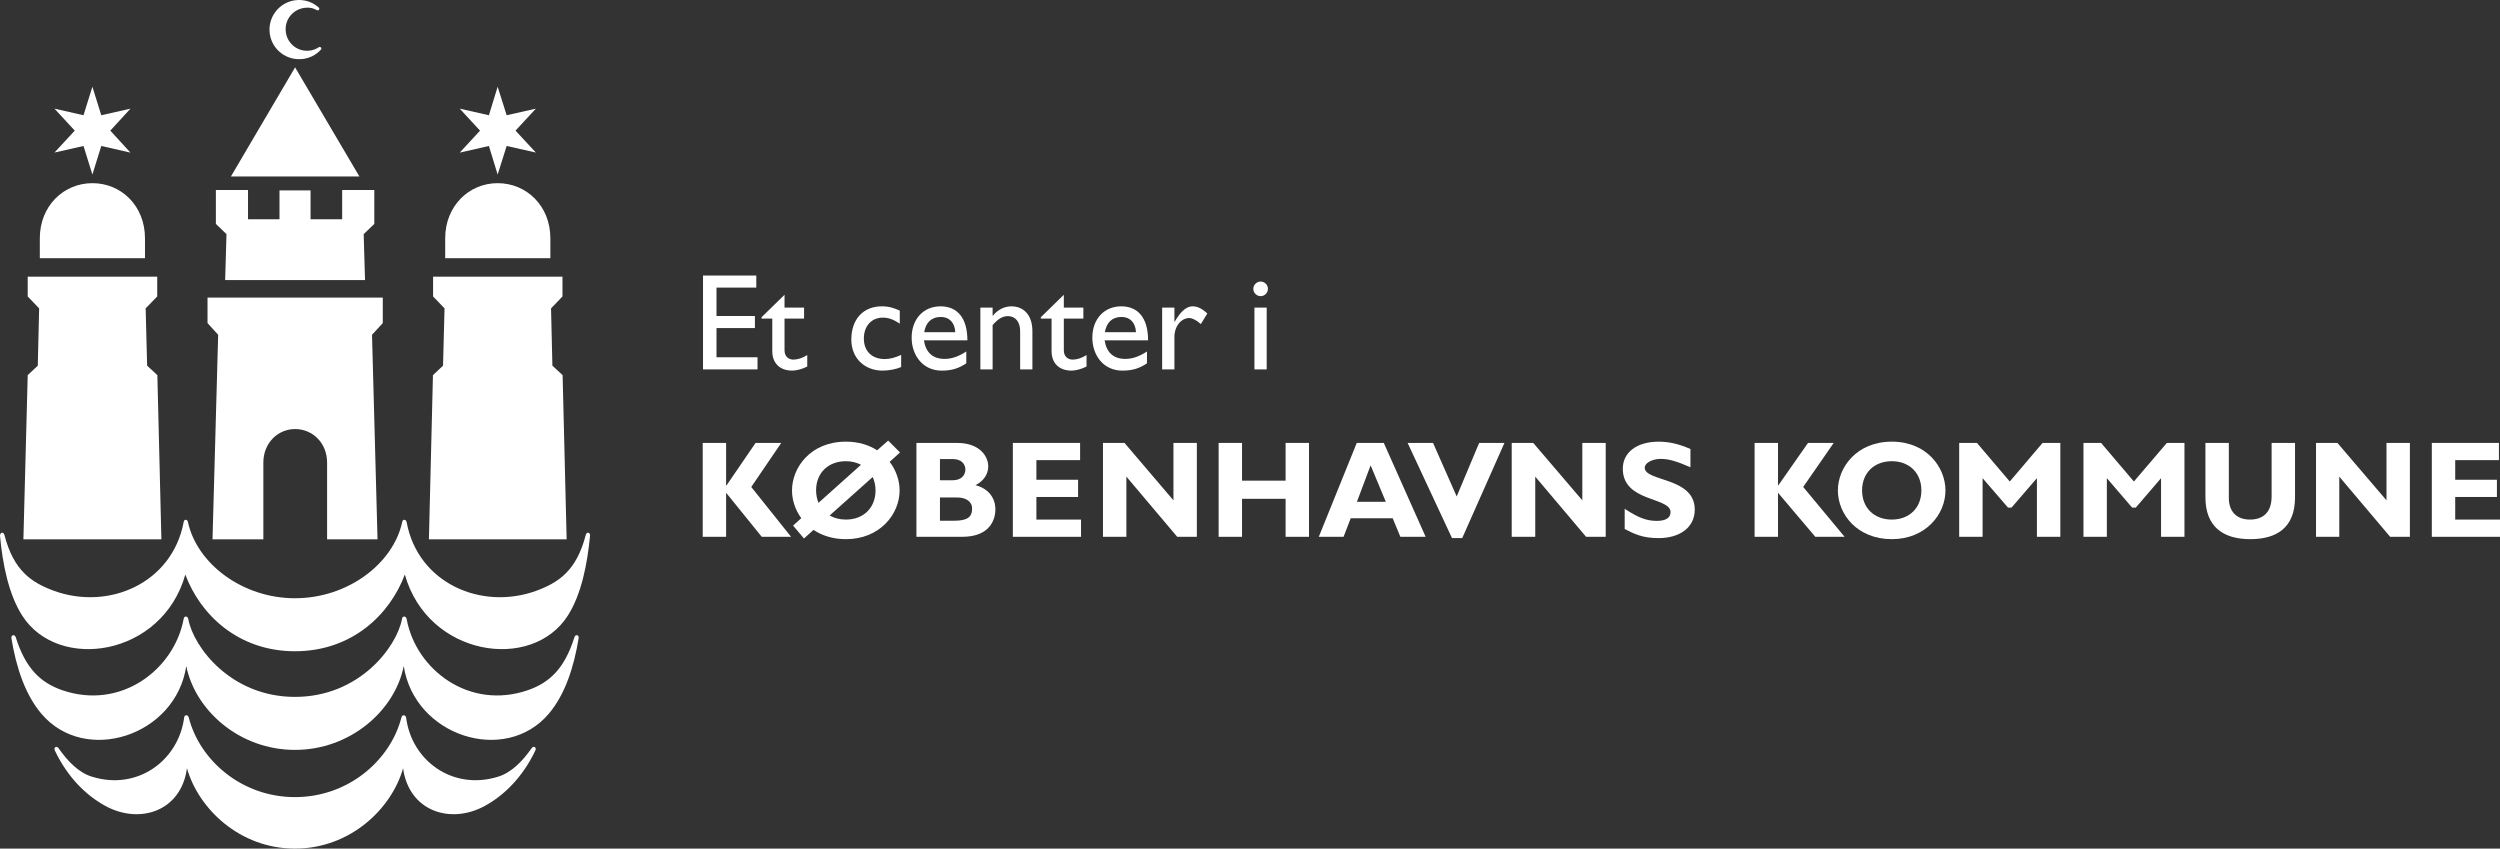 <?xml version="1.0" encoding="utf-8"?>
<!-- Generator: Adobe Illustrator 15.0.0, SVG Export Plug-In . SVG Version: 6.00 Build 0)  -->
<!DOCTYPE svg PUBLIC "-//W3C//DTD SVG 1.1//EN" "http://www.w3.org/Graphics/SVG/1.1/DTD/svg11.dtd">
<svg version="1.1" xmlns="http://www.w3.org/2000/svg" xmlns:xlink="http://www.w3.org/1999/xlink" x="0px" y="0px"
	 width="181.529px" height="61.619px" viewBox="0 0 181.529 61.619" enable-background="new 0 0 181.529 61.619"
	 xml:space="preserve">
<rect x="0" y="0" width="181.529" height="61.619" fill="#333333" stroke="none"/>
<g id="Lag_1">
	<polyline fill="#FFFFFF" points="54.55,35.36 57.441,38.978 55.312,38.978 52.724,35.78 52.724,38.978 51.025,38.978 
		51.025,32.161 52.724,32.161 52.724,35.247 52.753,35.247 54.863,32.161 56.728,32.161 54.55,35.36 	"/>
	<path fill="#FFFFFF" d="M70.83,35.228c0.567-0.277,0.928-0.785,0.928-1.357c0-0.762-0.645-1.709-2.256-1.709h-2.959v6.816h3.32
		c1.993,0,2.413-1.216,2.413-1.996C72.276,36.18,71.797,35.481,70.83,35.228 M68.252,33.411v-0.079h0.928
		c0.654,0,0.918,0.391,0.918,0.762c0,0.377-0.264,0.778-0.918,0.778h-0.928V33.411 M69.258,37.812h-1.006v-1.689h1.25
		c0.625,0,1.084,0.283,1.084,0.804C70.586,37.547,70.244,37.812,69.258,37.812z"/>
	<polyline fill="#FFFFFF" points="78.496,38.978 73.545,38.978 73.545,32.161 78.428,32.161 78.428,33.411 75.254,33.411 
		75.254,34.836 78.281,34.836 78.281,36.086 75.254,36.086 75.254,37.728 78.496,37.728 78.496,38.978 	"/>
	<polyline fill="#FFFFFF" points="181.529,38.978 176.578,38.978 176.578,32.161 181.451,32.161 181.451,33.411 178.277,33.411 
		178.277,34.836 181.305,34.836 181.305,36.086 178.277,36.086 178.277,37.728 181.529,37.728 181.529,38.978 	"/>
	<polyline fill="#FFFFFF" points="95.049,38.978 93.35,38.978 93.35,36.219 90.186,36.219 90.186,38.978 88.487,38.978 
		88.487,32.161 90.186,32.161 90.186,34.901 93.35,34.901 93.35,32.161 95.049,32.161 95.049,38.978 	"/>
	<path fill="#FFFFFF" d="M103.518,38.978h-1.836l-0.557-1.348h-3.047l-0.519,1.348h-1.799l2.756-6.816h1.964L103.518,38.978
		 M99.523,33.788l-0.996,2.65h2.1L99.523,33.788z"/>
	<polyline fill="#FFFFFF" points="106.174,39.071 105.432,39.071 102.209,32.161 104.055,32.161 105.773,36.048 107.404,32.161 
		109.24,32.161 106.174,39.071 	"/>
	<polyline fill="#FFFFFF" points="116.594,38.978 115.168,38.978 111.477,34.608 111.477,38.978 109.768,38.978 109.768,32.161 
		111.33,32.161 114.895,36.331 114.895,32.161 116.594,32.161 116.594,38.978 	"/>
	<polyline fill="#FFFFFF" points="174.986,38.978 173.551,38.978 169.859,34.608 169.859,38.978 168.17,38.978 168.17,32.161 
		169.723,32.161 173.287,36.331 173.287,32.161 174.986,32.161 174.986,38.978 	"/>
	<polyline fill="#FFFFFF" points="86.905,38.978 85.479,38.978 81.788,34.608 81.788,38.978 80.089,38.978 80.089,32.161 
		81.651,32.161 85.206,36.331 85.206,32.161 86.905,32.161 86.905,38.978 	"/>
	<path fill="#FFFFFF" d="M122.746,33.929c-0.996-0.438-1.582-0.608-2.158-0.608c-0.615,0-1.162,0.296-1.162,0.638
		c0,1.032,3.633,0.664,3.633,3.043c0,1.31-1.104,2.071-2.627,2.071c-1.191,0-1.777-0.313-2.461-0.661v-1.468
		c0.986,0.647,1.582,0.879,2.334,0.879c0.654,0,0.996-0.231,0.996-0.631c0-1.123-3.467-0.713-3.467-3.159
		c0-1.181,1.016-1.962,2.598-1.962c0.762,0,1.455,0.16,2.314,0.531V33.929"/>
	<polyline fill="#FFFFFF" points="130.932,35.36 133.939,38.978 131.811,38.978 129.104,35.78 129.104,38.978 127.404,38.978 
		127.404,32.161 129.104,32.161 129.104,35.247 129.123,35.247 131.283,32.161 133.148,32.161 130.932,35.36 	"/>
	<path fill="#FFFFFF" d="M137.367,39.149c-2.5,0-3.916-1.797-3.916-3.541c0-1.65,1.348-3.539,3.916-3.539s3.896,1.898,3.896,3.539
		C141.264,37.356,139.818,39.149,137.367,39.149 M137.367,33.489c-1.299,0-2.158,0.869-2.158,2.119s0.859,2.119,2.158,2.119
		c1.289,0,2.148-0.869,2.148-2.119S138.656,33.489,137.367,33.489z"/>
	<polyline fill="#FFFFFF" points="148.314,32.161 149.604,32.161 149.604,38.978 147.904,38.978 147.904,34.72 146.059,36.858 
		145.805,36.858 143.959,34.72 143.959,38.978 142.26,38.978 142.26,32.161 143.549,32.161 145.932,34.964 148.314,32.161 	"/>
	<polyline fill="#FFFFFF" points="157.338,32.161 158.617,32.161 158.617,38.978 156.918,38.978 156.918,34.72 155.082,36.858 
		154.818,36.858 152.982,34.72 152.982,38.978 151.283,38.978 151.283,32.161 152.563,32.161 154.945,34.964 157.338,32.161 	"/>
	<path fill="#FFFFFF" d="M166.646,32.161v3.945c0,2.262-1.387,3.043-3.254,3.043c-1.982,0-3.252-0.918-3.252-3.033v-3.955h1.699v4
		c0,0.977,0.557,1.566,1.533,1.566c0.898,0,1.574-0.469,1.574-1.689v-3.877H166.646"/>
	<path fill="#FFFFFF" d="M65.351,32.854l-0.859-0.863l-0.801,0.707c-0.596-0.385-1.348-0.629-2.266-0.629
		c-2.579,0-3.916,1.889-3.916,3.539c0,0.703,0.234,1.416,0.673,2.018l-0.595,0.537l0.791,0.938l0.693-0.625
		c0.615,0.413,1.406,0.674,2.354,0.674c2.442,0,3.897-1.793,3.897-3.541c0-0.697-0.244-1.449-0.723-2.074L65.351,32.854
		 M59.257,35.608c0-1.25,0.859-2.119,2.168-2.119c0.41,0,0.781,0.094,1.093,0.26l-3.086,2.763
		C59.325,36.243,59.257,35.94,59.257,35.608 M63.574,35.608c0,1.25-0.86,2.119-2.149,2.119c-0.459,0-0.86-0.107-1.182-0.298
		l3.126-2.793C63.496,34.92,63.574,35.247,63.574,35.608z"/>
	<polyline fill="#FFFFFF" points="41.145,39.163 40.852,27.239 40.11,26.552 40.012,22.391 40.842,21.526 40.842,20.087 
		31.447,20.087 31.447,21.526 32.278,22.391 32.17,26.552 31.437,27.239 31.144,39.163 41.145,39.163 	"/>
	<path fill="#FFFFFF" d="M39.963,18.749v-1.445c0-2.35-1.728-4.004-3.828-4.004c-2.08,0-3.809,1.654-3.809,4.004v1.445H39.963"/>
	<polyline fill="#FFFFFF" points="1.699,39.163 2.012,27.239 2.744,26.552 2.842,22.391 2.012,21.526 2.012,20.087 11.416,20.087 
		11.416,21.526 10.576,22.391 10.683,26.552 11.426,27.239 11.719,39.163 1.699,39.163 	"/>
	<path fill="#FFFFFF" d="M2.891,18.749v-1.445c0-2.35,1.729-4.004,3.818-4.004c2.1,0,3.819,1.654,3.819,4.004v1.445H2.891"/>
	<polyline fill="#FFFFFF" points="6.709,6.298 6.064,8.368 3.955,7.89 5.43,9.485 3.955,11.077 6.064,10.599 6.709,12.675 
		7.354,10.599 9.473,11.083 8.008,9.485 9.473,7.89 7.354,8.368 6.709,6.298 	"/>
	<polyline fill="#FFFFFF" points="36.135,6.298 36.789,8.368 38.908,7.89 37.434,9.485 38.908,11.077 36.789,10.599 36.135,12.675 
		35.5,10.599 33.381,11.083 34.856,9.485 33.381,7.89 35.5,8.368 36.135,6.298 	"/>
	<path fill="#FFFFFF" d="M27.413,39.163l-0.4-14.854l0.781-0.849v-1.85H15.069v1.85l0.772,0.849l-0.41,14.854h3.691v-5.57
		c0-1.422,1.045-2.438,2.305-2.438c1.279,0,2.324,1.016,2.324,2.438v5.57H27.413"/>
	<polyline fill="#FFFFFF" points="26.505,20.335 26.407,17.001 27.179,16.259 27.179,13.798 24.845,13.798 24.845,15.921 
		22.55,15.921 22.55,13.827 20.294,13.827 20.294,15.921 18.009,15.921 18.009,13.798 15.675,13.798 15.675,16.259 16.446,17.001 
		16.349,20.335 26.505,20.335 	"/>
	<polyline fill="#FFFFFF" points="26.095,12.811 21.427,4.891 16.769,12.811 26.095,12.811 	"/>
	<g>
		<path fill="#FFFFFF" d="M19.571,2.259c-0.059-1.182,0.85-2.197,2.041-2.256c0.898-0.043,1.406,0.445,1.523,0.537
			c0.049,0.039,0.069,0.108,0.03,0.166c-0.03,0.049-0.108,0.059-0.166,0.03c-0.137-0.069-0.323-0.196-0.772-0.176
			c-0.869,0.049-1.533,0.777-1.484,1.64c0.039,0.86,0.771,1.534,1.631,1.485c0.449-0.03,0.635-0.176,0.761-0.248
			c0.059-0.039,0.127-0.039,0.176,0.019c0.03,0.043,0.03,0.112-0.019,0.16c-0.108,0.104-0.557,0.631-1.465,0.68
			C20.645,4.355,19.63,3.446,19.571,2.259"/>
	</g>
	<path fill="#FFFFFF" d="M21.417,61.619c4.014,0,7.022-2.896,7.852-5.836c0.42,3.102,3.409,4.107,5.928,2.74
		c1.407-0.768,2.754-2.09,3.672-4.023c0.049-0.088,0.049-0.201-0.039-0.25c-0.068-0.049-0.176-0.01-0.224,0.074
		c-0.684,0.977-1.495,1.787-2.432,2.07c-3.311,1.035-6.28-1.168-6.681-4.264c-0.019-0.121-0.078-0.186-0.176-0.195
		c-0.097,0-0.136,0.064-0.175,0.182c-0.801,3.09-3.848,5.762-7.725,5.762c-3.867,0-6.915-2.672-7.706-5.762
		c-0.039-0.117-0.088-0.182-0.186-0.182c-0.107,0.01-0.146,0.074-0.156,0.195c-0.42,3.096-3.388,5.299-6.699,4.264
		c-0.938-0.283-1.738-1.094-2.422-2.07c-0.059-0.084-0.166-0.123-0.225-0.074c-0.087,0.049-0.078,0.162-0.039,0.25
		c0.918,1.934,2.266,3.256,3.672,4.023c2.52,1.367,5.508,0.361,5.918-2.74C14.414,58.723,17.403,61.619,21.417,61.619"/>
	<g>
		<path fill="#FFFFFF" d="M21.417,47.288c-4.131,0-6.886-2.67-7.96-5.57c-1.67,5.947-9.228,7.084-11.846,2.979
			C0.625,43.153,0.186,40.95,0,38.899c0-0.088,0.039-0.199,0.137-0.219c0.068-0.02,0.156,0.059,0.185,0.166
			c0.674,2.602,1.963,3.451,3.604,4.057c3.965,1.436,8.554-0.547,9.404-4.961c0.02-0.127,0.059-0.199,0.156-0.199
			c0.098,0,0.147,0.072,0.166,0.189c0.674,3.027,3.976,5.508,7.765,5.508c3.809,0,7.109-2.48,7.783-5.508
			c0.02-0.117,0.059-0.189,0.156-0.189c0.108,0,0.147,0.072,0.176,0.199c0.83,4.414,5.431,6.396,9.396,4.961
			c1.64-0.605,2.929-1.455,3.603-4.057c0.03-0.107,0.108-0.186,0.186-0.166c0.098,0.02,0.137,0.131,0.127,0.219
			c-0.196,2.051-0.625,4.254-1.612,5.797c-2.607,4.105-10.167,2.969-11.836-2.979C28.312,44.618,25.567,47.288,21.417,47.288"/>
	</g>
	<path fill="#FFFFFF" d="M21.417,54.451c4.014,0,7.256-2.852,7.9-6.089c0.772,5.083,7.355,7.202,10.529,3.466
		c1.191-1.406,1.826-3.388,2.168-5.478c0.019-0.092-0.01-0.199-0.108-0.229c-0.078-0.02-0.166,0.049-0.195,0.146
		c-0.703,2.236-1.768,3.29-3.379,3.847c-4.248,1.465-8.116-1.474-8.8-5.142c-0.029-0.121-0.068-0.195-0.176-0.205
		c-0.097,0-0.156,0.059-0.166,0.186c-0.4,2.061-3.125,5.649-7.773,5.649c-4.629,0-7.364-3.589-7.745-5.649
		c-0.029-0.127-0.088-0.186-0.186-0.186c-0.097,0.01-0.136,0.084-0.156,0.205c-0.703,3.668-4.561,6.606-8.818,5.142
		c-1.602-0.557-2.666-1.61-3.369-3.847c-0.039-0.098-0.118-0.166-0.196-0.146c-0.097,0.029-0.136,0.137-0.117,0.229
		c0.342,2.09,0.986,4.071,2.178,5.478c3.164,3.736,9.756,1.617,10.517-3.466C14.18,51.6,17.403,54.451,21.417,54.451"/>
</g>
<g id="Layer_2">
	<g>
		<path fill="#FFFFFF" d="M54.915,20.885h-2.889v2.059h2.789v0.879h-2.789v2.119h2.979v0.879h-3.958v-6.816h3.868V20.885z"/>
		<path fill="#FFFFFF" d="M56.966,22.334h1.419v0.799h-1.419v2.299c0,0.53,0.38,0.68,0.64,0.68c0.32,0,0.65-0.11,1.01-0.33v0.83
			c-0.31,0.17-0.79,0.3-1.08,0.3c-0.969,0-1.459-0.6-1.459-1.409v-2.369h-0.78v-0.1l1.669-1.629V22.334z"/>
		<path fill="#FFFFFF" d="M65.334,23.503c-0.51-0.34-0.85-0.439-1.239-0.439c-0.81,0-1.369,0.609-1.369,1.519
			c0,0.93,0.6,1.489,1.519,1.489c0.38,0,0.74-0.1,1.189-0.3v0.879c-0.3,0.14-0.87,0.26-1.339,0.26c-1.339,0-2.279-0.929-2.279-2.249
			c0-1.479,0.86-2.419,2.219-2.419c0.52,0,0.87,0.12,1.299,0.31V23.503z"/>
		<path fill="#FFFFFF" d="M70.164,26.381c-0.54,0.36-1.029,0.53-1.789,0.53c-1.399,0-2.179-1.149-2.179-2.389
			c0-1.359,0.86-2.279,2.099-2.279c1.189,0,1.949,0.81,1.949,2.469h-3.158c0.14,0.89,0.649,1.349,1.509,1.349
			c0.54,0,1.049-0.2,1.569-0.54V26.381z M69.365,24.123c-0.03-0.679-0.42-1.109-1.049-1.109c-0.68,0-1.089,0.4-1.209,1.109H69.365z"
			/>
		<path fill="#FFFFFF" d="M72.076,22.923h0.02c0.34-0.43,0.84-0.68,1.339-0.68c0.85,0,1.529,0.58,1.529,1.809v2.769h-0.89v-2.778
			c0-0.66-0.34-1.089-0.879-1.089c-0.39,0-0.7,0.18-1.12,0.649v3.218h-0.889v-4.487h0.889V22.923z"/>
		<path fill="#FFFFFF" d="M77.246,22.334h1.419v0.799h-1.419v2.299c0,0.53,0.38,0.68,0.64,0.68c0.32,0,0.65-0.11,1.01-0.33v0.83
			c-0.31,0.17-0.79,0.3-1.08,0.3c-0.969,0-1.459-0.6-1.459-1.409v-2.369h-0.78v-0.1l1.669-1.629V22.334z"/>
		<path fill="#FFFFFF" d="M83.284,26.381c-0.54,0.36-1.029,0.53-1.789,0.53c-1.399,0-2.179-1.149-2.179-2.389
			c0-1.359,0.86-2.279,2.099-2.279c1.189,0,1.949,0.81,1.949,2.469h-3.158c0.14,0.89,0.649,1.349,1.509,1.349
			c0.54,0,1.049-0.2,1.569-0.54V26.381z M82.485,24.123c-0.03-0.679-0.42-1.109-1.049-1.109c-0.68,0-1.089,0.4-1.209,1.109H82.485z"
			/>
		<path fill="#FFFFFF" d="M85.276,22.334v1.029h0.02c0.45-0.79,0.879-1.12,1.299-1.12c0.36,0,0.7,0.17,1.069,0.52l-0.47,0.77
			c-0.27-0.26-0.62-0.44-0.83-0.44c-0.609,0-1.089,0.61-1.089,1.379v2.349h-0.89v-4.487H85.276z"/>
		<path fill="#FFFFFF" d="M91.537,21.504c-0.291,0-0.531-0.24-0.531-0.53c0-0.29,0.24-0.53,0.531-0.53
			c0.289,0,0.529,0.24,0.529,0.53C92.066,21.264,91.826,21.504,91.537,21.504z M91.977,26.821h-0.891v-4.487h0.891V26.821z"/>
	</g>
</g>
</svg>
